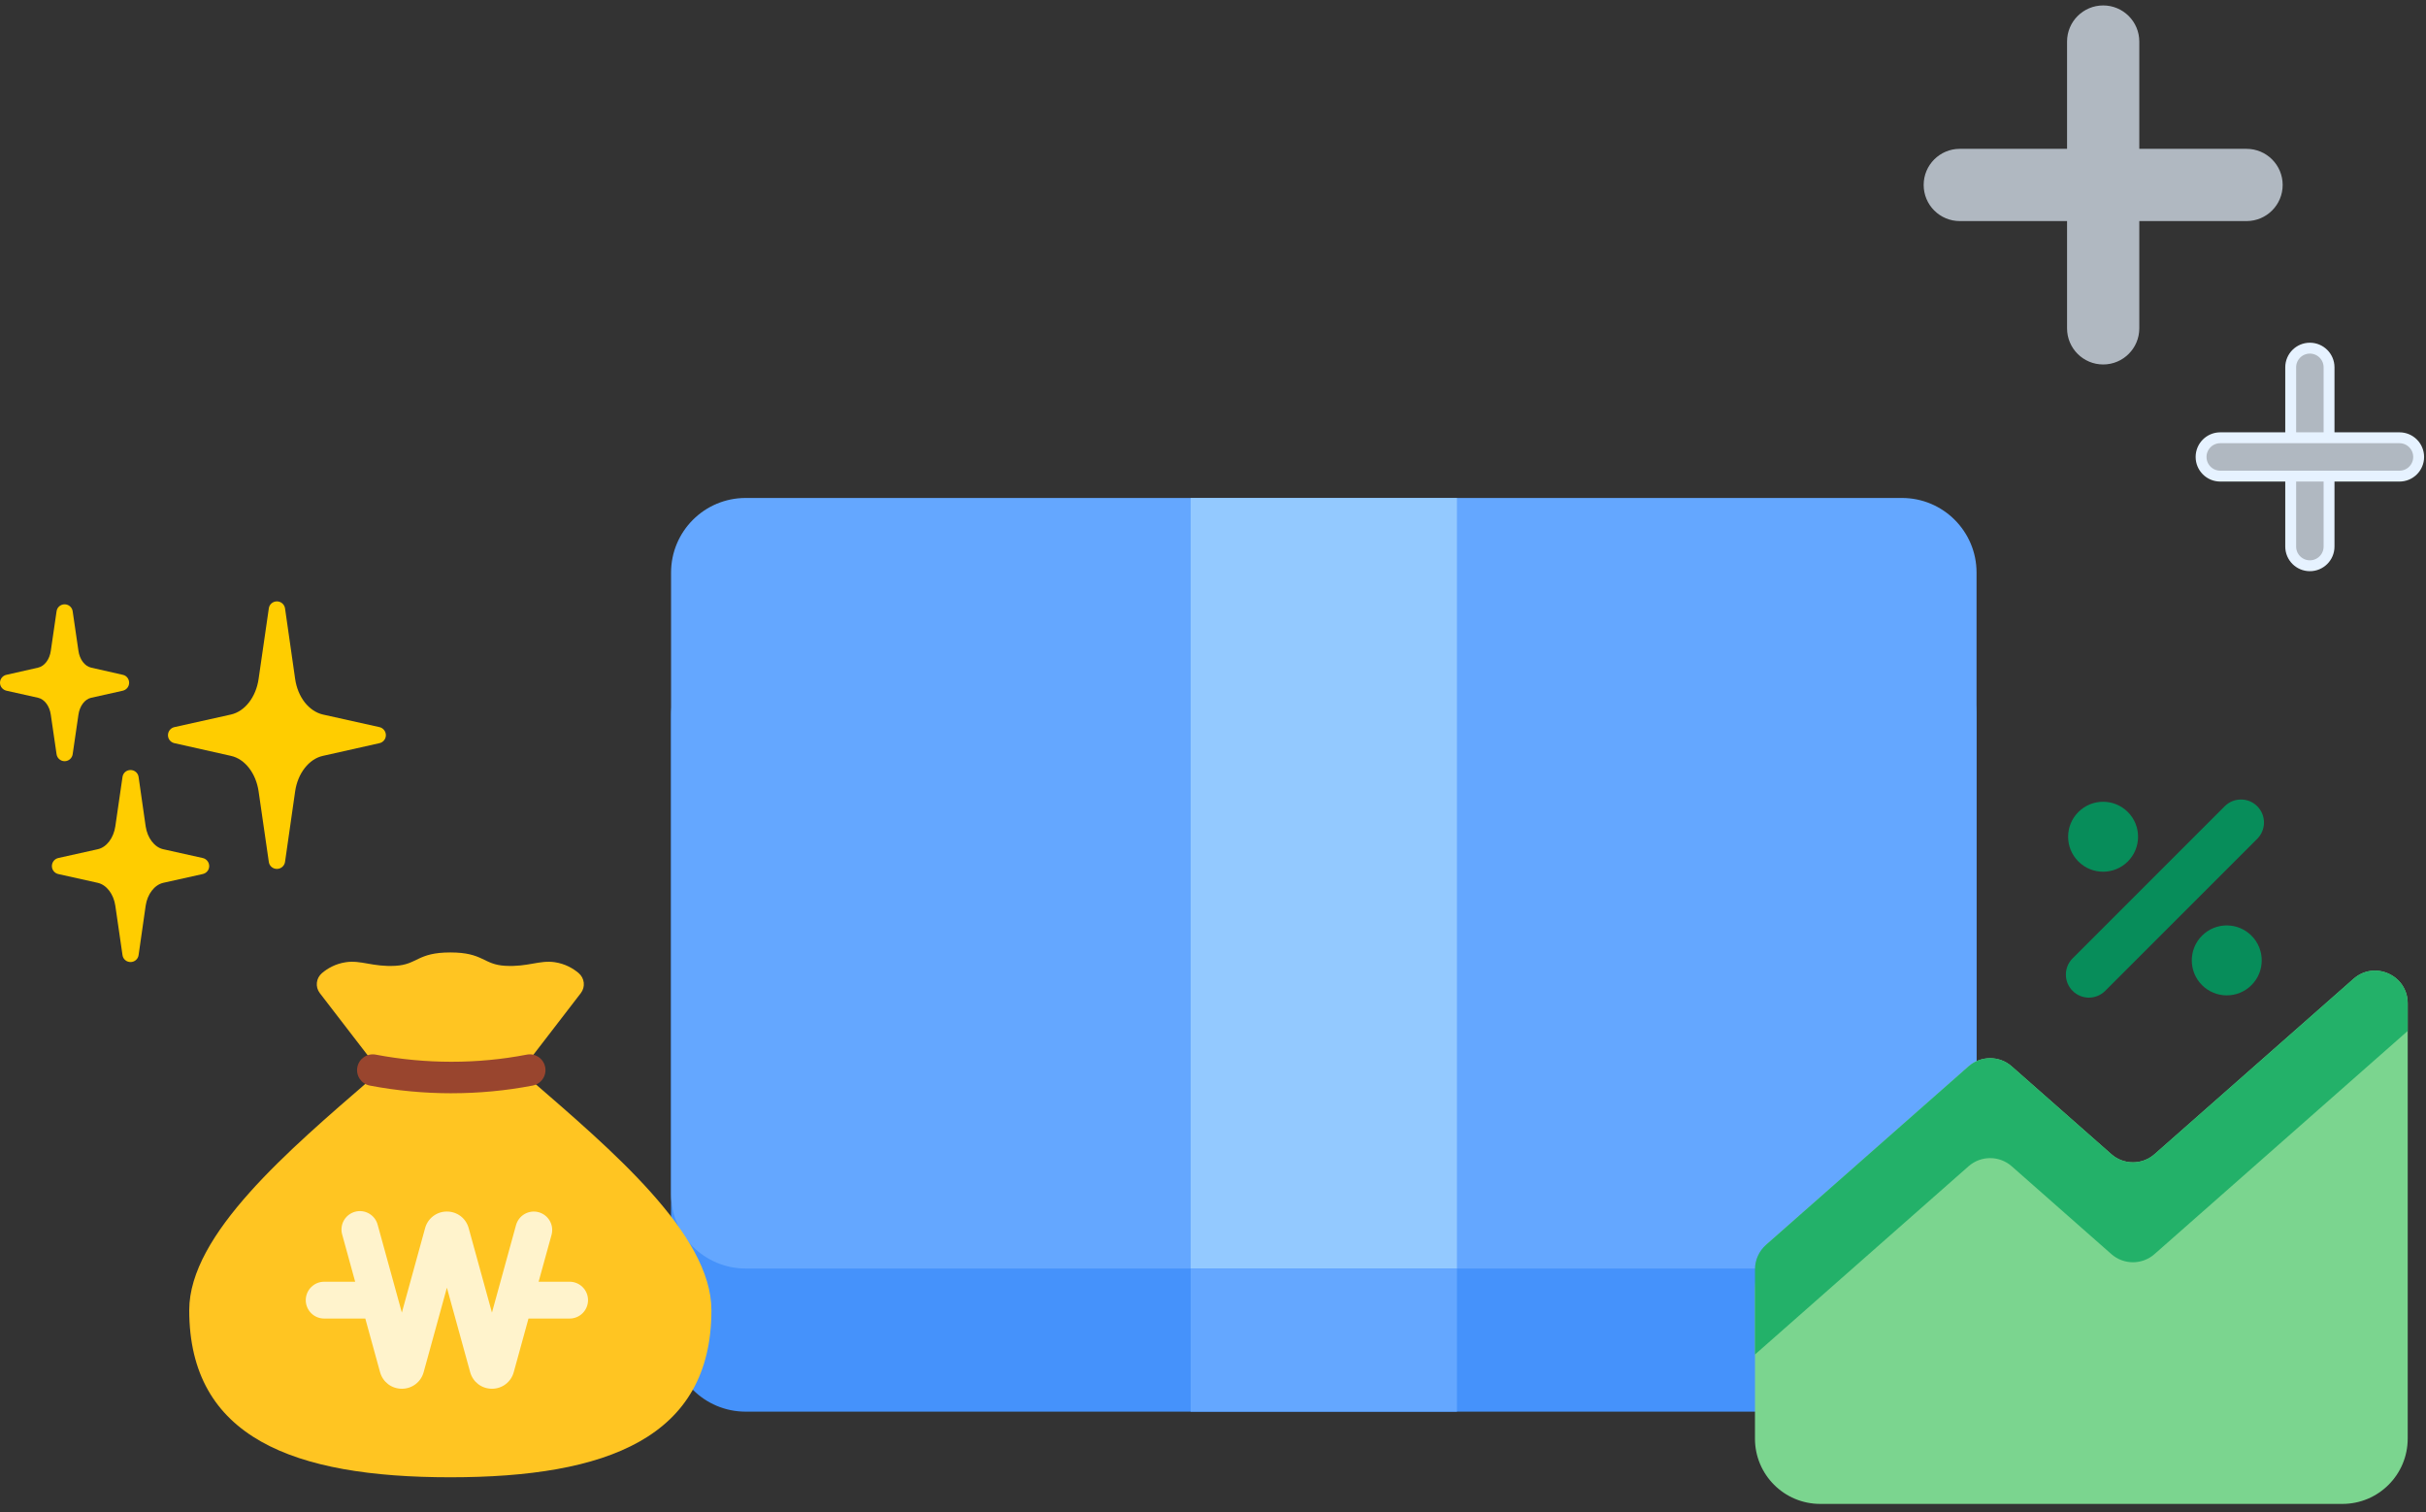 <svg width="223" height="139" viewBox="0 0 223 139" fill="none" xmlns="http://www.w3.org/2000/svg">
<rect x="0" y="0" width="223" height="139" fill="#333333" stroke="none"/>
<g id="Vector">
<g id="Vector_2">
<path id="Vector_3" d="M174.829 58.927H68.542C64.755 58.927 61.685 61.997 61.685 65.784V122.894C61.685 126.681 64.755 129.75 68.542 129.75H174.829C178.616 129.75 181.686 126.681 181.686 122.894V65.784C181.686 61.997 178.616 58.927 174.829 58.927Z" fill="#4592FB"/>
<path id="Vector_4" d="M174.829 45.77H68.542C64.755 45.77 61.685 48.84 61.685 52.627V109.737C61.685 113.524 64.755 116.594 68.542 116.594H174.829C178.616 116.594 181.686 113.524 181.686 109.737V52.627C181.686 48.84 178.616 45.77 174.829 45.77Z" fill="#64A7FF"/>
<path id="Vector_5" d="M133.923 45.77H109.449V116.594H133.923V45.77Z" fill="#93C9FF"/>
<path id="Vector_6" d="M133.923 116.594H109.449V129.75H133.923V116.594Z" fill="#64A7FF"/>
<g id="Group">
<path id="Vector_7" d="M212.325 52C211.352 52 210.563 51.211 210.563 50.238V33.762C210.563 32.789 211.352 32 212.325 32C213.299 32 214.088 32.789 214.088 33.762V50.238C214.088 51.211 213.299 52 212.325 52Z" fill="#B0B8C1" stroke="#E6F2FF"/>
<path id="Vector_8" d="M220.563 43.762H204.088C203.114 43.762 202.325 42.974 202.325 42C202.325 41.026 203.114 40.237 204.088 40.237H220.563C221.536 40.237 222.325 41.026 222.325 42C222.325 42.974 221.536 43.762 220.563 43.762Z" fill="#B0B8C1" stroke="#E6F2FF"/>
</g>
<g id="Group_2">
<path id="Vector_9" d="M193.326 33C191.768 33 190.506 31.738 190.506 30.18V3.82C190.506 2.262 191.768 1 193.326 1C194.883 1 196.146 2.262 196.146 3.82V30.18C196.146 31.738 194.883 33 193.326 33Z" fill="#B0B8C1" stroke="#B0B8C1"/>
<path id="Vector_10" d="M206.505 19.82H180.145C178.587 19.82 177.325 18.558 177.325 17C177.325 15.442 178.587 14.18 180.145 14.18H206.505C208.063 14.18 209.325 15.442 209.325 17C209.325 18.558 208.063 19.82 206.505 19.82Z" fill="#B0B8C1" stroke="#B0B8C1"/>
</g>
</g>
<g id="Vector_11">
<g id="Vector_12">
<path id="Vector_13" d="M194.078 106.085L184.918 98.013C183.785 97.014 182.084 97.014 180.951 98.013L162.334 114.42C161.687 114.99 161.318 117.646 161.318 118.507V132.229C161.318 135.543 164.005 138.23 167.318 138.23H215.317C218.631 138.23 221.318 135.543 221.318 132.229V92.218C221.318 89.636 218.273 88.26 216.335 89.968L198.047 106.085C196.913 107.084 195.211 107.084 194.078 106.085Z" fill="#7BD58F"/>
<path id="Vector_14" d="M216.333 89.968L198.045 106.085C196.912 107.084 195.213 107.084 194.078 106.085L184.918 98.013C183.785 97.013 182.086 97.013 180.951 98.013L162.334 114.418C161.687 114.988 161.318 115.809 161.318 116.67V124.5L180.951 107.196C182.086 106.197 183.785 106.197 184.918 107.196L194.078 115.269C195.213 116.268 196.912 116.268 198.045 115.269L221.316 94.76V92.22C221.316 89.637 218.271 88.262 216.333 89.968Z" fill="#23B169"/>
</g>
<g id="Vector_15">
<path id="Vector_16" d="M207.488 77.097L193.508 91.076C192.682 91.903 191.344 91.903 190.517 91.076C189.691 90.25 189.691 88.912 190.517 88.085L204.497 74.106C205.323 73.28 206.662 73.28 207.488 74.106C208.314 74.932 208.314 76.271 207.488 77.097Z" fill="#078D5A"/>
<path id="Vector_17" d="M195.592 79.181C196.847 77.926 196.847 75.891 195.592 74.635C194.336 73.38 192.301 73.38 191.046 74.635C189.79 75.891 189.79 77.926 191.046 79.181C192.301 80.437 194.336 80.437 195.592 79.181Z" fill="#078D5A"/>
<path id="Vector_18" d="M206.958 90.547C208.214 89.292 208.214 87.256 206.958 86.001C205.703 84.745 203.668 84.745 202.412 86.001C201.157 87.256 201.157 89.292 202.412 90.547C203.668 91.802 205.703 91.802 206.958 90.547Z" fill="#078D5A"/>
</g>
</g>
<g id="Vector_19">
<path id="Vector_20" d="M35.47 67.575C35.47 67.925 35.23 68.225 34.89 68.305L29.68 69.475C28.4 69.755 27.37 71.075 27.13 72.735L26.2 79.225C26.14 79.595 25.83 79.865 25.45 79.865C25.08 79.865 24.76 79.595 24.71 79.225L23.77 72.735C23.53 71.075 22.51 69.755 21.23 69.475L16.02 68.305C15.68 68.225 15.44 67.925 15.44 67.575C15.44 67.225 15.68 66.915 16.02 66.835L21.23 65.675C22.51 65.385 23.53 64.075 23.77 62.405L24.71 55.915C24.76 55.545 25.08 55.275 25.45 55.275C25.83 55.275 26.14 55.545 26.2 55.915L27.13 62.405C27.25 63.245 27.57 63.985 28.01 64.555C28.46 65.125 29.04 65.525 29.68 65.675L34.89 66.835C35.23 66.915 35.47 67.225 35.47 67.575Z" fill="#FFCD00"/>
<path id="Vector_21" d="M19.23 79.605C19.23 79.955 18.99 80.255 18.64 80.335L15 81.145C14.2 81.335 13.55 82.175 13.39 83.245L12.74 87.785C12.69 88.155 12.37 88.425 12 88.425C11.62 88.425 11.31 88.155 11.26 87.785L10.6 83.245C10.44 82.175 9.8 81.335 8.99 81.145L5.35 80.335C5.01 80.255 4.77 79.955 4.77 79.605C4.77 79.255 5.01 78.945 5.35 78.865L8.99 78.055C9.8 77.875 10.44 77.025 10.6 75.955L11.26 71.415C11.31 71.045 11.62 70.775 12 70.775C12.37 70.775 12.69 71.045 12.74 71.415L13.39 75.955C13.55 77.025 14.2 77.875 15 78.055L18.64 78.865C18.99 78.945 19.23 79.255 19.23 79.605Z" fill="#FFCD00"/>
<path id="Vector_22" d="M11.87 62.755C11.87 63.105 11.63 63.405 11.29 63.485L8.38 64.135C7.79 64.265 7.32 64.895 7.21 65.695L6.68 69.325C6.63 69.685 6.31 69.965 5.94 69.965C5.57 69.965 5.25 69.685 5.2 69.325L4.67 65.695C4.56 64.895 4.09 64.265 3.5 64.135L0.59 63.485C0.25 63.405 0 63.105 0 62.755C0 62.405 0.25 62.095 0.59 62.025L3.5 61.365C4.09 61.235 4.56 60.615 4.67 59.815L5.2 56.185C5.25 55.815 5.57 55.545 5.94 55.545C6.31 55.545 6.63 55.815 6.68 56.185L7.21 59.815C7.32 60.615 7.79 61.235 8.38 61.365L11.29 62.025C11.63 62.095 11.87 62.405 11.87 62.755Z" fill="#FFCD00"/>
</g>
<g id="Vector_23">
<path id="Vector_24" d="M41.394 87.543C44.454 87.543 44.395 88.663 46.457 88.772C48.518 88.883 49.596 88.234 50.988 88.439C51.956 88.582 52.684 89.014 53.187 89.438C53.737 89.902 53.828 90.71 53.39 91.281L48.595 97.511C48.168 98.018 48.22 98.769 48.721 99.203C56.183 105.667 65.394 113.442 65.394 120.422C65.394 132.153 55.765 135.782 41.394 135.782C27.022 135.782 17.394 132.153 17.394 120.422C17.394 113.443 26.604 105.667 34.066 99.203C34.567 98.769 34.619 98.017 34.192 97.511L29.397 91.281C28.959 90.71 29.05 89.902 29.6 89.438C30.103 89.014 30.831 88.582 31.799 88.439C33.191 88.234 34.27 88.883 36.33 88.772C38.392 88.662 38.333 87.543 41.394 87.543Z" fill="#FFC522"/>
<path id="Vector_25" d="M41.501 100.486C38.983 100.486 36.46 100.249 33.997 99.78C33.213 99.629 32.699 98.872 32.848 98.087C32.998 97.302 33.757 96.784 34.541 96.936C39.106 97.807 43.905 97.811 48.418 96.936C49.202 96.779 49.962 97.297 50.114 98.082C50.266 98.867 49.752 99.626 48.967 99.777C46.532 100.248 44.02 100.484 41.501 100.484V100.486Z" fill="#99452E"/>
<path id="Vector_26" fill-rule="evenodd" clip-rule="evenodd" d="M52.36 121.193H48.579L47.225 126.117C47.107 126.558 46.846 126.946 46.483 127.223C46.121 127.499 45.677 127.647 45.221 127.644C44.273 127.644 43.467 127.029 43.217 126.117L41.079 118.356L38.943 126.117C38.825 126.558 38.564 126.946 38.202 127.223C37.839 127.499 37.395 127.647 36.939 127.644C35.991 127.644 35.187 127.031 34.935 126.119L33.579 121.193H29.798C29.349 121.193 28.919 121.015 28.602 120.698C28.284 120.38 28.106 119.95 28.106 119.501C28.106 119.052 28.284 118.622 28.602 118.305C28.919 117.987 29.349 117.809 29.798 117.809H32.648L31.462 113.5C31.396 113.283 31.375 113.056 31.398 112.832C31.422 112.607 31.49 112.389 31.599 112.191C31.709 111.993 31.856 111.819 32.034 111.679C32.211 111.54 32.415 111.437 32.633 111.377C32.85 111.317 33.078 111.301 33.302 111.331C33.526 111.36 33.742 111.434 33.937 111.549C34.132 111.663 34.302 111.815 34.437 111.996C34.572 112.177 34.67 112.383 34.724 112.603L36.939 120.646L39.075 112.887C39.192 112.446 39.453 112.057 39.816 111.78C40.178 111.503 40.623 111.355 41.079 111.358C42.026 111.358 42.833 111.973 43.083 112.887L45.221 120.646L47.434 112.603C47.493 112.389 47.593 112.188 47.73 112.012C47.866 111.837 48.036 111.69 48.229 111.58C48.422 111.47 48.635 111.4 48.855 111.372C49.076 111.344 49.3 111.36 49.514 111.419C49.728 111.478 49.929 111.579 50.105 111.715C50.28 111.852 50.427 112.021 50.537 112.214C50.647 112.408 50.718 112.62 50.745 112.841C50.773 113.062 50.757 113.285 50.698 113.5L49.51 117.809H52.36C52.809 117.809 53.239 117.987 53.556 118.305C53.874 118.622 54.052 119.052 54.052 119.501C54.052 119.95 53.874 120.38 53.556 120.698C53.239 121.015 52.809 121.193 52.36 121.193Z" fill="#FFF3CC"/>
</g>
</g>
</svg>
